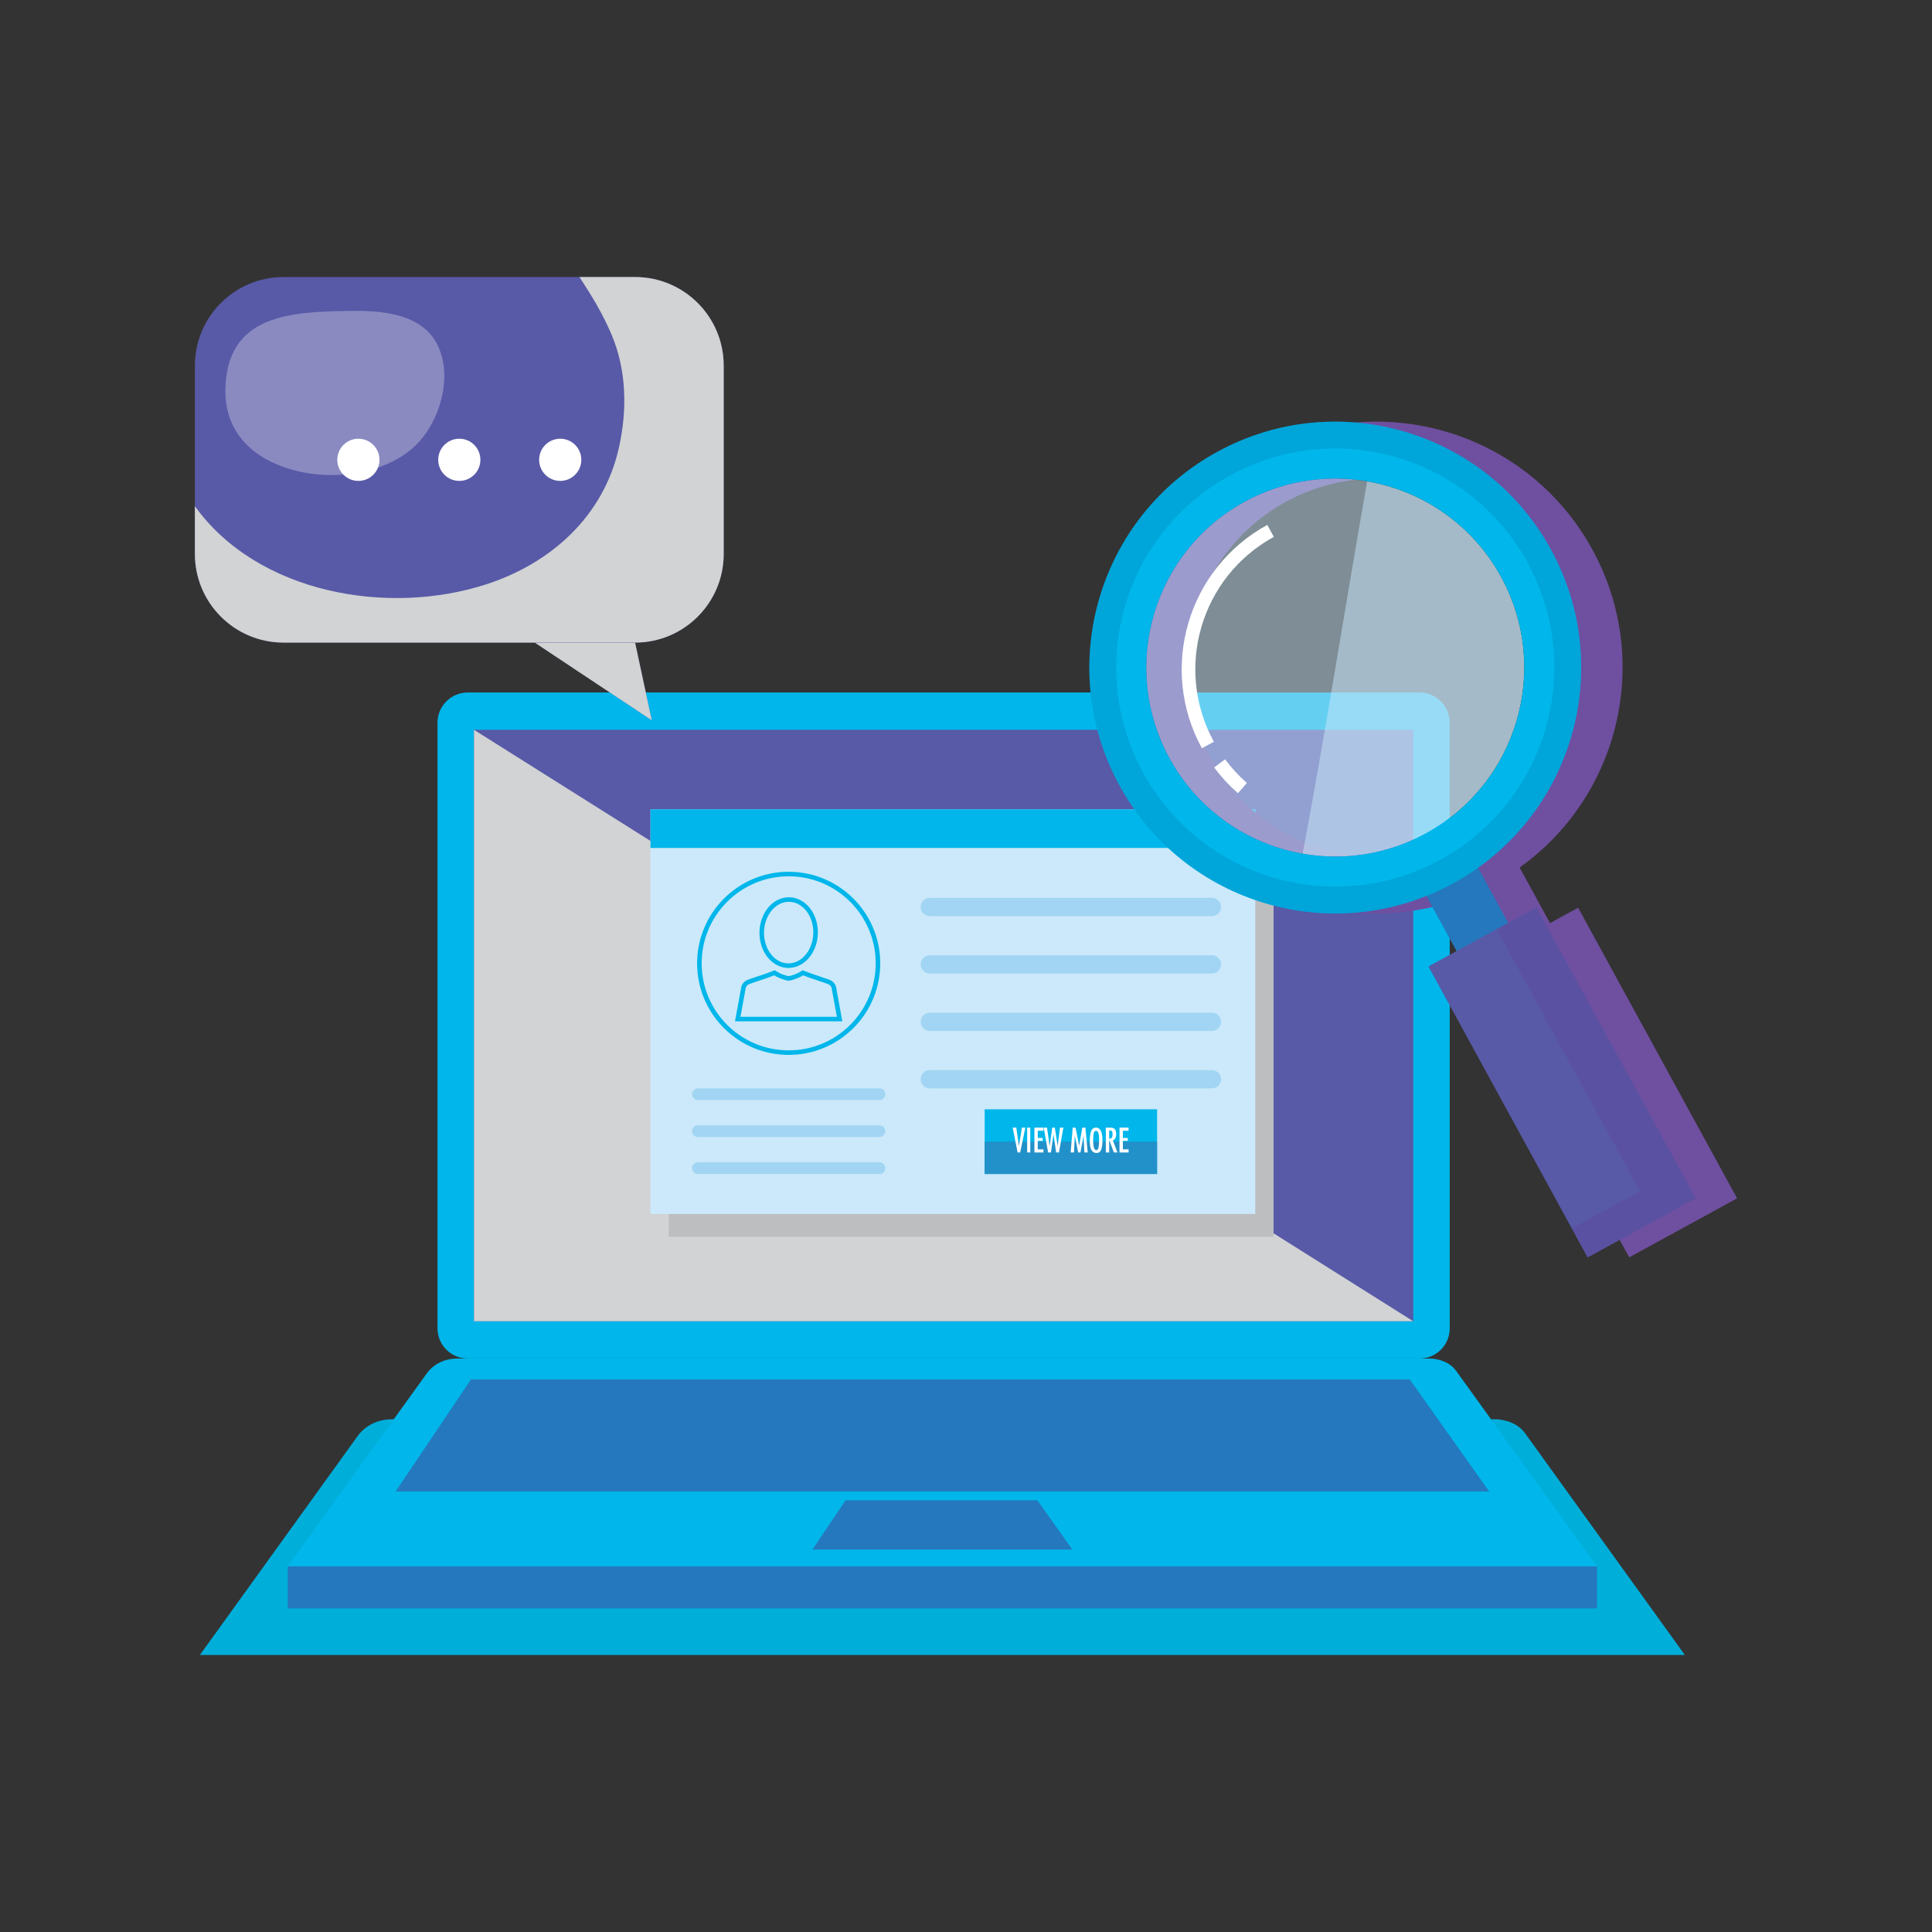 <?xml version="1.0" encoding="utf-8"?>
<!-- Generator: Adobe Illustrator 27.5.0, SVG Export Plug-In . SVG Version: 6.00 Build 0)  -->
<svg version="1.1" id="Capa_1" xmlns="http://www.w3.org/2000/svg" xmlns:xlink="http://www.w3.org/1999/xlink" x="0px" y="0px"
	 viewBox="0 0 425.2 425.2" style="enable-background:new 0 0 425.2 425.2;" xml:space="preserve">
<rect x="0" y="0" width="425.2" height="425.2" fill="#333333" stroke="none"/>
<rect x="0.002" y="0.002" style="fill:#7ED3F7;" width="0" height="80dvh"/>
<g>
	<path style="fill:#00AEDA;" d="M335.623,315.407l35.181,48.823H43.994l34.703-48.159c0,0,2.343-3.714,7.582-3.714h242.947
		C329.227,312.357,333.424,312.353,335.623,315.407z"/>
	<g>
		<g>
			<g>
				<g>
					<path style="fill:#00B6EA;" d="M319.063,292.336c0,3.677-2.98,6.656-6.656,6.656H102.942c-3.678,0-6.657-2.979-6.657-6.656
						v-133.27c0-3.677,2.979-6.658,6.657-6.658h209.464c3.676,0,6.656,2.981,6.656,6.658V292.336z"/>
					<rect x="104.317" y="160.616" style="fill:#5859A7;" width="206.708" height="130.169"/>
					<polygon style="fill:#D1D3D4;" points="104.317,160.616 104.317,290.785 311.025,290.785 					"/>
				</g>
				<path style="fill:#00B6EA;" d="M320.457,301.684l31.018,43.047H63.324l30.6-42.462c0,0,2.063-3.276,6.684-3.276h214.206
					C314.815,298.992,318.517,298.989,320.457,301.684z"/>
				<rect x="63.324" y="344.73" style="fill:#2578BD;" width="288.15" height="9.246"/>
				<polygon style="fill:#2578BD;" points="103.654,303.586 310.25,303.586 327.742,328.252 87.061,328.252 				"/>
				<polygon style="fill:#2578BD;" points="186.092,330.195 228.313,330.195 235.999,341.033 178.803,341.033 				"/>
			</g>
			<g>
				<rect x="147.186" y="188.361" style="fill:#BCBEC0;" width="133.108" height="83.818"/>
				<rect x="143.16" y="178.12" style="fill:#CBE9FA;" width="133.102" height="89.053"/>
				<rect x="143.16" y="178.12" style="fill:#00B6EA;" width="133.102" height="8.502"/>
				<g>
					<g>
						<g>
							<path style="fill:none;stroke:#00B6EA;stroke-miterlimit:10;" d="M183.557,217.582c-0.074-1.176-1.333-1.547-1.333-1.547
								l-3.894-1.323l-1.646-0.613c-1.267,0.849-2.656,1.162-3.109,1.25c-0.459-0.088-1.852-0.401-3.113-1.25l-1.65,0.613
								l-3.895,1.323c0,0-1.253,0.371-1.327,1.547l-1.229,6.698h11.06h0.306h11.059L183.557,217.582z"/>
							<path style="fill:none;stroke:#00B6EA;stroke-miterlimit:10;" d="M179.496,205.358c-0.075,4.02-2.789,7.227-6.061,7.165
								c-3.268-0.06-5.861-3.365-5.788-7.388c0.076-4.021,2.788-7.225,6.061-7.164C176.98,198.033,179.573,201.337,179.496,205.358z
								"/>
						</g>
						<path style="fill:none;stroke:#00B6EA;stroke-miterlimit:10;" d="M193.227,212.015c0,10.854-8.799,19.651-19.652,19.651
							c-10.854,0-19.652-8.798-19.652-19.651c0-10.855,8.798-19.653,19.652-19.653C184.428,192.361,193.227,201.16,193.227,212.015z
							"/>
					</g>
				</g>
				<g>
					<rect x="216.709" y="244.134" style="fill:#00B6EA;" width="37.943" height="14.243"/>
					<rect x="216.709" y="251.256" style="fill:#2391C9;" width="37.943" height="7.121"/>
					<g>
						<path style="fill:#FFFFFF;" d="M222.872,248.17h0.796l0.571,4.044l0.68-4.044h0.745l-1.143,5.469h-0.564L222.872,248.17z"/>
						<path style="fill:#FFFFFF;" d="M226.062,248.17h0.688v5.469h-0.688V248.17z"/>
						<path style="fill:#FFFFFF;" d="M227.652,248.17h1.997v0.688h-1.259v1.592h1.085v0.629h-1.085v1.881h1.259v0.68h-1.997V248.17z
							"/>
						<path style="fill:#FFFFFF;" d="M231.299,253.639h-0.63l-0.969-5.469h0.737l0.571,4.101l0.572-4.101h0.571l0.622,4.044
							l0.514-4.044h0.744l-0.969,5.469h-0.629l-0.572-4.043L231.299,253.639z"/>
						<path style="fill:#FFFFFF;" d="M236.087,248.17h0.622l0.803,3.986l0.681-3.986h0.687l0.507,5.469h-0.738l-0.174-3.762
							l-0.68,3.762h-0.514l-0.737-3.762l-0.174,3.762h-0.737L236.087,248.17z"/>
						<path style="fill:#FFFFFF;" d="M241.208,248.17c0.486,0.005,0.846,0.24,1.077,0.706c0.231,0.465,0.348,1.183,0.348,2.151
							c0,0.796-0.089,1.449-0.268,1.96c-0.179,0.512-0.525,0.768-1.042,0.768c-0.453,0-0.814-0.197-1.081-0.59
							c-0.268-0.394-0.401-1.086-0.401-2.08c0-0.858,0.093-1.558,0.278-2.098c0.186-0.54,0.549-0.81,1.089-0.81V248.17z
							 M241.208,248.857c-0.256,0.005-0.424,0.206-0.503,0.604c-0.079,0.398-0.119,0.882-0.119,1.451c0,0.824,0.064,1.4,0.191,1.729
							c0.128,0.328,0.291,0.492,0.488,0.492c0.227,0,0.388-0.185,0.484-0.554c0.097-0.369,0.145-0.925,0.145-1.667
							c0-0.743-0.058-1.27-0.173-1.581c-0.116-0.311-0.287-0.467-0.514-0.467V248.857z"/>
						<path style="fill:#FFFFFF;" d="M243.37,248.17h0.97c0.487,0.005,0.827,0.116,1.02,0.333c0.193,0.217,0.29,0.584,0.29,1.1
							c0,0.366-0.067,0.672-0.199,0.915c-0.133,0.243-0.313,0.395-0.539,0.452l1.02,2.669h-0.795l-1.027-2.792v2.792h-0.738V248.17z
							 M244.716,250.354c0.092-0.154,0.138-0.386,0.138-0.694c0-0.289-0.036-0.505-0.108-0.647
							c-0.072-0.142-0.234-0.213-0.485-0.213c-0.023,0-0.049,0-0.075,0c-0.027,0-0.052,0.002-0.076,0.007v1.815
							C244.422,250.599,244.624,250.509,244.716,250.354z"/>
						<path style="fill:#FFFFFF;" d="M246.387,248.17h1.997v0.688h-1.259v1.592h1.085v0.629h-1.085v1.881h1.259v0.68h-1.997V248.17z
							"/>
					</g>
				</g>
				<g>
					<path style="fill:#A1D5F3;" d="M268.738,199.611c0,1.109-0.897,2.009-2.008,2.009H204.63c-1.106,0-2.007-0.899-2.007-2.009l0,0
						c0-1.108,0.9-2.008,2.007-2.008h62.101C267.841,197.604,268.738,198.503,268.738,199.611L268.738,199.611z"/>
					<path style="fill:#A1D5F3;" d="M268.738,212.248c0,1.11-0.897,2.009-2.008,2.009H204.63c-1.106,0-2.007-0.898-2.007-2.009l0,0
						c0-1.109,0.9-2.009,2.007-2.009h62.101C267.841,210.239,268.738,211.139,268.738,212.248L268.738,212.248z"/>
					<path style="fill:#A1D5F3;" d="M268.738,224.886c0,1.109-0.897,2.01-2.008,2.01H204.63c-1.106,0-2.007-0.9-2.007-2.01l0,0
						c0-1.111,0.9-2.011,2.007-2.011h62.101C267.841,222.875,268.738,223.774,268.738,224.886L268.738,224.886z"/>
					<path style="fill:#A1D5F3;" d="M268.738,237.521c0,1.11-0.897,2.009-2.008,2.009H204.63c-1.106,0-2.007-0.898-2.007-2.009l0,0
						c0-1.11,0.9-2.009,2.007-2.009h62.101C267.841,235.513,268.738,236.411,268.738,237.521L268.738,237.521z"/>
				</g>
				<g>
					<path style="fill:#A1D5F3;" d="M194.842,240.824c0,0.712-0.578,1.291-1.291,1.291h-39.958c-0.711,0-1.288-0.579-1.288-1.291
						l0,0c0-0.714,0.577-1.294,1.288-1.294h39.958C194.264,239.53,194.842,240.11,194.842,240.824L194.842,240.824z"/>
					<path style="fill:#A1D5F3;" d="M194.842,248.954c0,0.712-0.578,1.292-1.291,1.292h-39.958c-0.711,0-1.288-0.58-1.288-1.292l0,0
						c0-0.714,0.577-1.292,1.288-1.292h39.958C194.264,247.662,194.842,248.24,194.842,248.954L194.842,248.954z"/>
					<path style="fill:#A1D5F3;" d="M194.842,257.085c0,0.712-0.578,1.292-1.291,1.292h-39.958c-0.711,0-1.288-0.58-1.288-1.292l0,0
						c0-0.715,0.577-1.293,1.288-1.293h39.958C194.264,255.792,194.842,256.37,194.842,257.085L194.842,257.085z"/>
				</g>
				<g>
					<path style="fill:#CBE9FA;" d="M259.642,182.369c0,1.363-1.1,2.467-2.464,2.467c-1.36,0-2.467-1.104-2.467-2.467
						c0-1.361,1.106-2.463,2.467-2.463C258.541,179.906,259.642,181.008,259.642,182.369z"/>
					<path style="fill:#CBE9FA;" d="M266.269,182.369c0,1.361-1.104,2.467-2.466,2.467c-1.361,0-2.463-1.106-2.463-2.467
						s1.102-2.465,2.463-2.465C265.164,179.904,266.269,181.008,266.269,182.369z"/>
					<path style="fill:#CBE9FA;" d="M272.892,182.369c0,1.361-1.1,2.465-2.461,2.465c-1.363,0-2.468-1.104-2.468-2.465
						s1.105-2.467,2.468-2.467C271.791,179.902,272.892,181.008,272.892,182.369z"/>
				</g>
			</g>
		</g>
		<g>
			<path style="fill:#6F4FA0;" d="M347.32,199.772l-6.188,3.385l-6.688-12.226c21.998-15.686,29.303-45.689,16.012-69.982
				c-14.342-26.218-47.227-35.847-73.443-21.505c-26.221,14.343-35.849,47.225-21.504,73.443
				c13.289,24.294,42.49,34.328,67.565,24.265l6.688,12.226l-6.188,3.384l34.988,63.963l23.744-12.99L347.32,199.772z
				 M266.495,166.876c-11.023-20.149-3.624-45.422,16.528-56.443c20.154-11.024,45.424-3.626,56.447,16.526
				c11.023,20.153,3.623,45.423-16.531,56.448C302.791,194.429,277.519,187.029,266.495,166.876z"/>
			<g>
				
					<rect x="316.375" y="190.286" transform="matrix(0.877 -0.48 0.48 0.877 -56.334 179.507)" style="fill:#2578BD;" width="12.962" height="19.255"/>
				<g>
					<path style="opacity:0.5;fill:#CBE9FA;" d="M257.381,166.876c11.023,20.153,36.295,27.553,56.444,16.531
						c20.153-11.025,27.555-36.295,16.532-56.448c-11.025-20.152-36.298-27.551-56.449-16.526
						C253.757,121.454,246.357,146.727,257.381,166.876z"/>
					<path style="opacity:0.5;fill:#CBE9FA;" d="M300.885,105.935c12.078,2.077,23.131,9.436,29.473,21.024
						c11.022,20.153,3.621,45.423-16.532,56.448c-8.614,4.71-18.167,6.048-27.138,4.469
						C291.82,160.642,296.074,133.233,300.885,105.935z"/>
					<path style="fill:#00B6EA;" d="M246.395,172.888c14.341,26.22,47.22,35.847,73.441,21.505
						c26.219-14.341,35.848-47.224,21.504-73.443c-14.339-26.218-47.223-35.847-73.442-21.505
						C241.678,113.787,232.051,146.668,246.395,172.888z M257.381,166.876c-11.024-20.149-3.624-45.422,16.527-56.443
						c20.151-11.024,45.425-3.626,56.449,16.526c11.022,20.153,3.621,45.423-16.532,56.448
						C293.676,194.429,268.404,187.029,257.381,166.876z"/>
				</g>
				<path style="opacity:0.3;fill:#007CB2;" d="M246.395,172.888c14.341,26.22,47.22,35.847,73.441,21.505
					c26.219-14.341,35.848-47.224,21.504-73.443c-14.339-26.218-47.223-35.847-73.442-21.505
					C241.678,113.787,232.051,146.668,246.395,172.888z M251.566,170.059c-12.779-23.363-4.202-52.662,19.163-65.441
					c23.361-12.779,52.662-4.201,65.441,19.162c12.779,23.364,4.199,52.663-19.163,65.443
					C293.644,202.003,264.344,193.422,251.566,170.059z"/>
				
					<rect x="330.294" y="201.795" transform="matrix(0.877 -0.48 0.48 0.877 -72.16 194.266)" style="fill:#5859A7;" width="27.064" height="72.906"/>
				<polygon style="fill:#5B51A2;" points="360.949,262.177 329.436,204.568 338.204,199.772 373.191,263.734 349.448,276.725 
					345.973,270.368 				"/>
				<g>
					<path style="fill:none;stroke:#FFFFFF;stroke-width:3;stroke-miterlimit:10;" d="M268.42,168.009
						c1.496,2.016,3.18,3.833,5.014,5.437"/>
					<path style="fill:none;stroke:#FFFFFF;stroke-width:3;stroke-miterlimit:10;" d="M279.63,116.837
						c-16.821,9.201-22.999,30.3-13.796,47.126"/>
				</g>
			</g>
		</g>
		<g>
			<path style="fill:#5859A7;" d="M42.894,121.918c0,10.772,8.733,19.506,19.505,19.506h77.371c10.771,0,19.505-8.733,19.505-19.506
				V80.475c0-10.772-8.733-19.505-19.505-19.505H62.398c-10.771,0-19.505,8.732-19.505,19.505V121.918z"/>
			<path style="opacity:0.3;fill:#FFFFFF;" d="M97.652,80.556c0.854,6.731-2.401,14.456-7.205,18.395
				c-6.366,5.219-15.995,6.57-23.908,4.966c-9.592-1.943-17.033-7.852-16.936-17.968c0.164-16.716,14.211-17.337,27.511-17.529
				c6.402-0.093,14.933,0.465,18.652,6.565C96.795,76.675,97.404,78.571,97.652,80.556z"/>
			<path style="fill:#D1D3D4;" d="M107.008,128.6c14.276-4.636,25.809-14.973,29.191-30.026c1.844-8.205,1.73-16.913-1.536-24.76
				c-1.896-4.554-4.439-8.742-7.13-12.844h12.236c10.771,0,19.505,8.732,19.505,19.505v41.443c0,10.772-8.733,19.506-19.505,19.506
				H62.398c-10.771,0-19.505-8.733-19.505-19.506V111.4C56.716,130.633,85.406,135.613,107.008,128.6z"/>
			<polygon style="fill:#5859A7;" points="139.77,141.424 143.443,158.533 117.69,141.424 			"/>
			<polygon style="fill:#D1D3D4;" points="139.77,141.424 143.443,158.533 117.69,141.424 			"/>
			<g>
				<path style="fill:#FFFFFF;" d="M118.653,101.196c0,2.564,2.076,4.643,4.641,4.643c2.563,0,4.644-2.078,4.644-4.643
					c0-2.563-2.08-4.642-4.644-4.642C120.729,96.555,118.653,98.633,118.653,101.196z"/>
				<path style="fill:#FFFFFF;" d="M96.442,101.196c0,2.564,2.079,4.643,4.641,4.643c2.565,0,4.644-2.078,4.644-4.643
					c0-2.563-2.078-4.642-4.644-4.642C98.521,96.555,96.442,98.633,96.442,101.196z"/>
				<path style="fill:#FFFFFF;" d="M74.232,101.196c0,2.564,2.076,4.643,4.641,4.643c2.565,0,4.644-2.078,4.644-4.643
					c0-2.563-2.078-4.642-4.644-4.642C76.309,96.555,74.232,98.633,74.232,101.196z"/>
			</g>
		</g>
	</g>
</g>
</svg>
